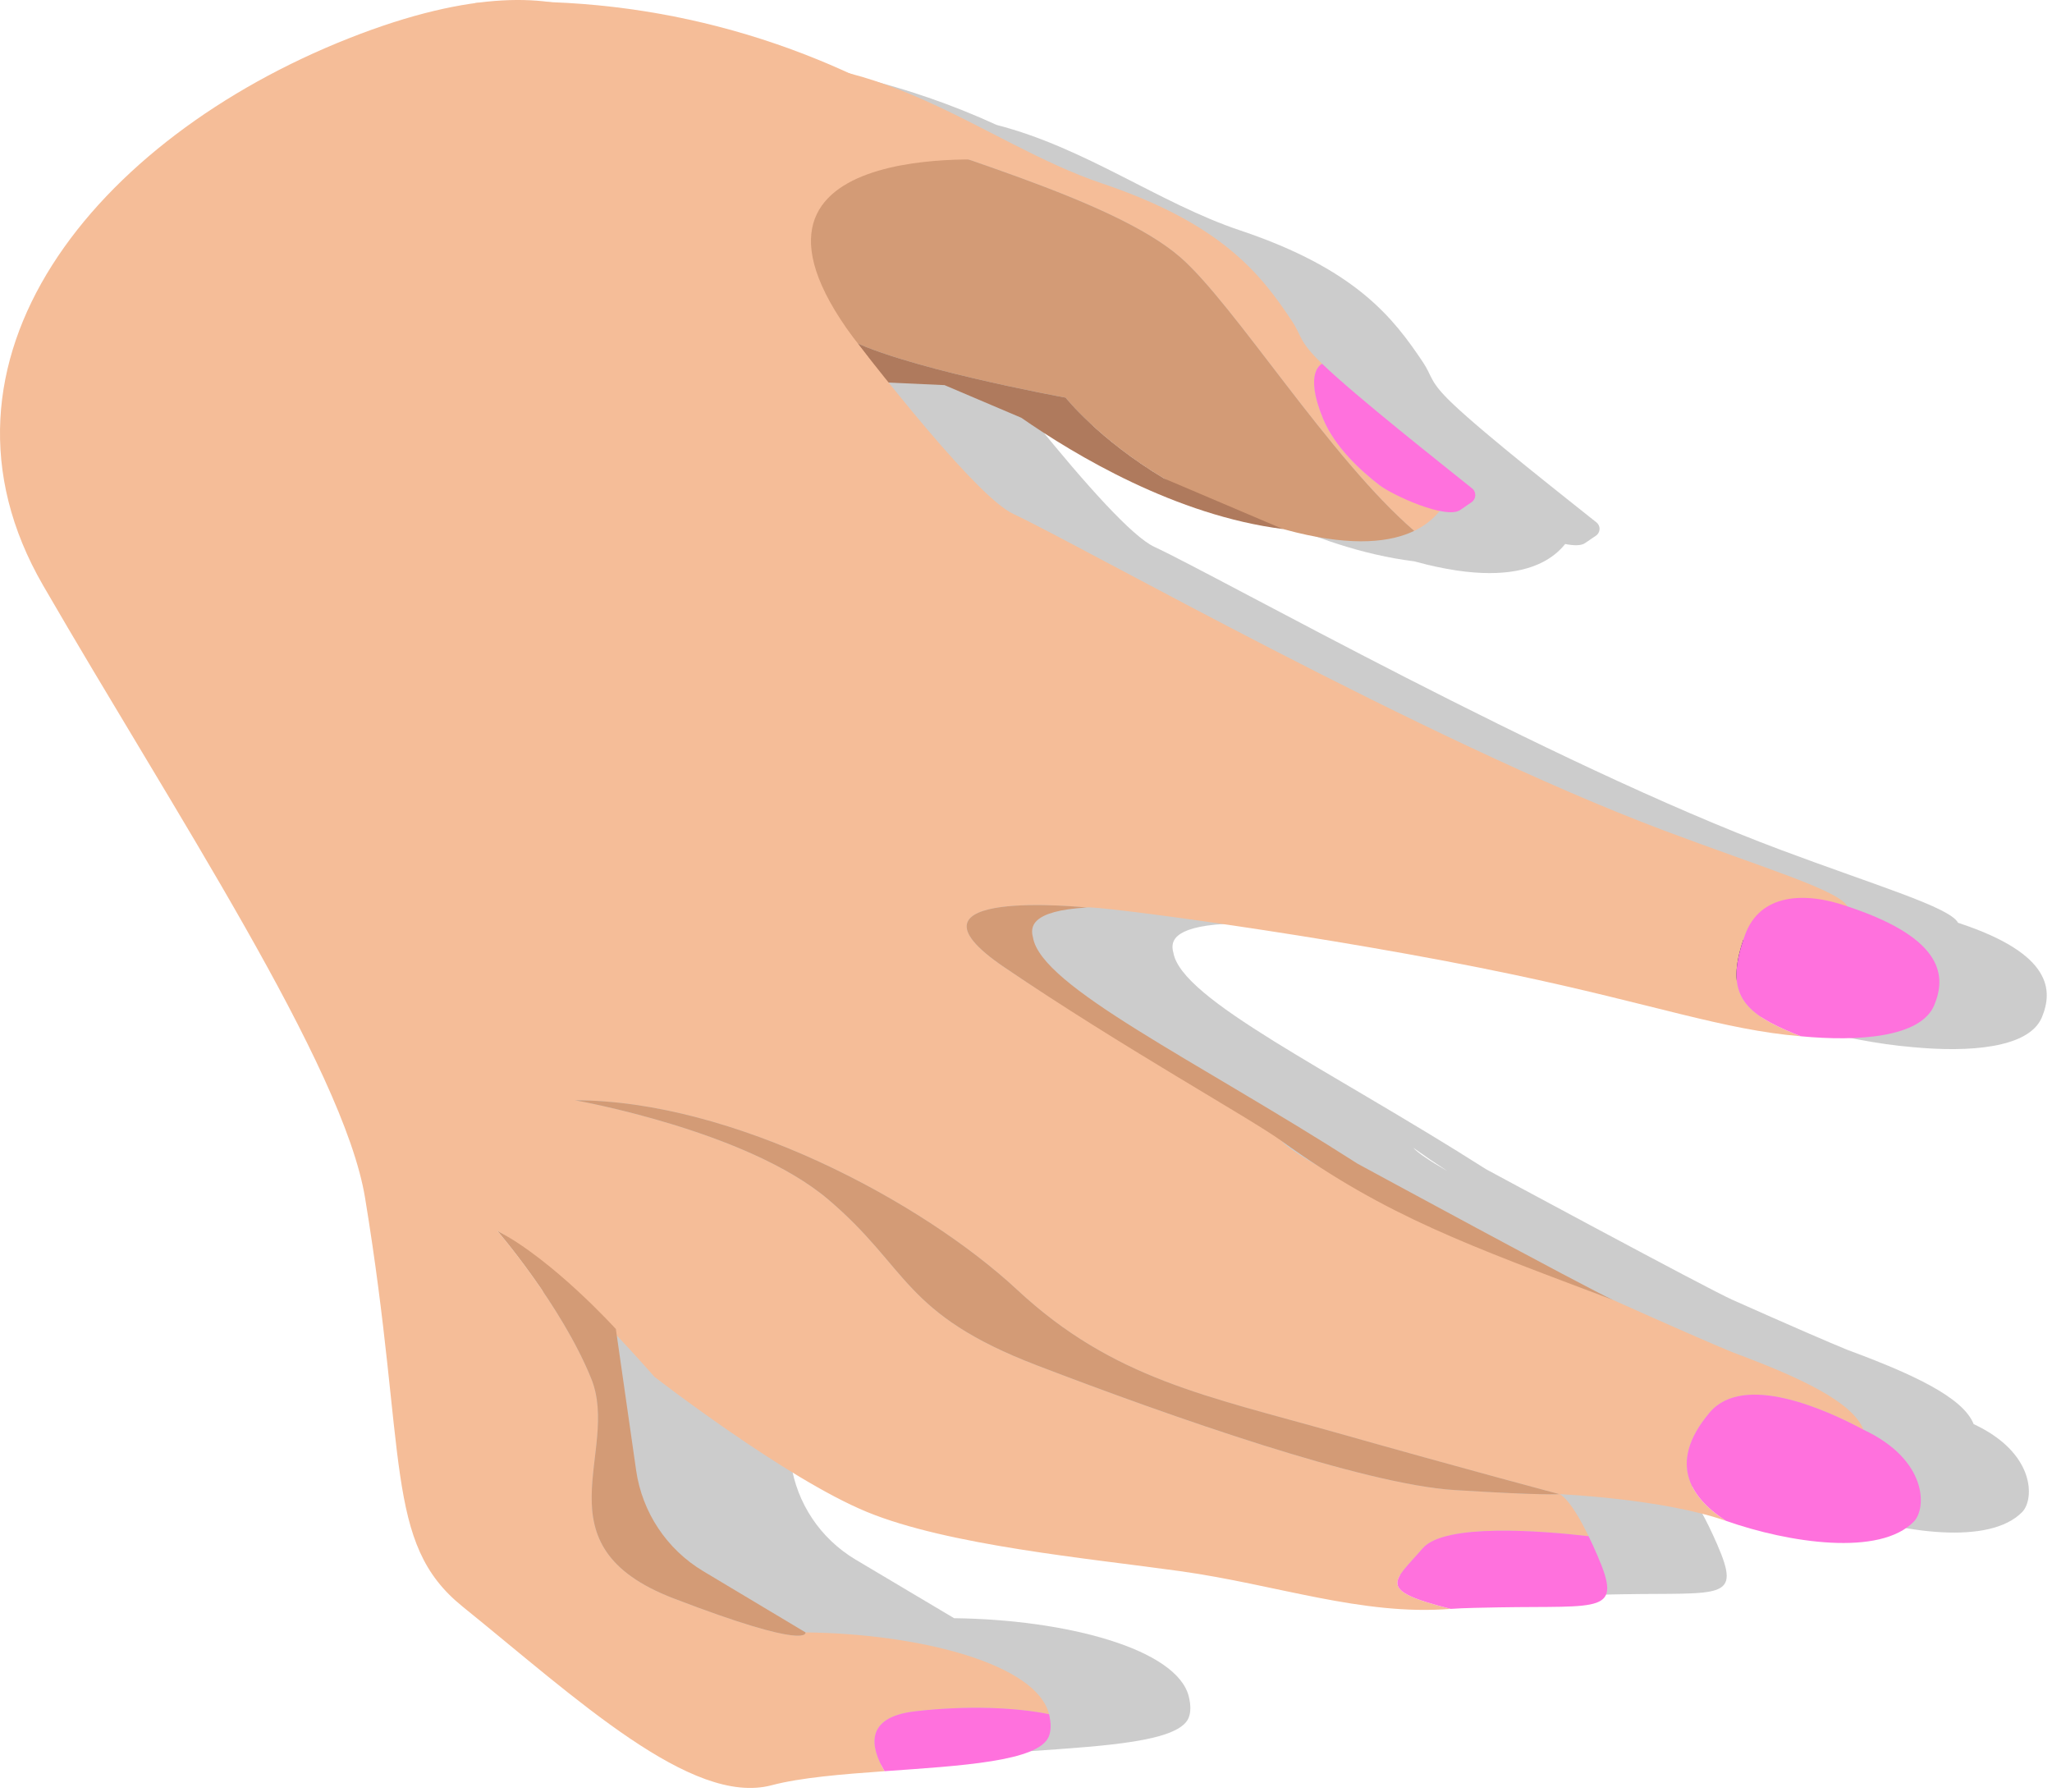 <svg width="221" height="193" viewBox="0 0 221 193" fill="none" xmlns="http://www.w3.org/2000/svg">
<g opacity="0.68">
<g opacity="0.68">
<path opacity="0.68" d="M211.071 99.435C211.008 99.413 210.946 99.394 210.882 99.372C209.995 97.694 202.166 95.407 191.784 91.521C166.855 82.188 131.389 62.173 124.319 58.887C121.954 57.788 116.973 52.24 111.391 45.344L117.189 45.606L125.159 48.975C130.78 52.858 141.226 59.058 152.303 60.449L152.3 60.448L152.296 60.446C152.747 60.568 153.204 60.688 153.669 60.8C159.713 62.266 163.526 61.792 165.933 60.641C167.125 60.071 167.967 59.334 168.569 58.583C169.495 58.77 170.279 58.78 170.71 58.486L171.882 57.687C172.379 57.348 172.409 56.632 171.94 56.257C168.787 53.733 159.951 46.823 156.377 43.404C153.899 41.034 154.304 40.577 153.249 39.002C150.073 34.262 146.073 29 133.545 24.805C124.892 21.909 116.965 15.93 107.337 13.453C97.589 8.989 87.036 6.486 76.289 6.103C74.132 5.804 71.561 5.782 68.508 6.196C68.503 6.196 68.498 6.196 68.492 6.197L68.493 6.198C64.83 6.696 60.476 7.821 55.303 9.858C29.093 20.178 10.13 43.062 23.639 66.269C37.148 89.477 54.807 115.851 57.054 129.446C61.471 156.168 58.969 165.014 67.165 171.592C78.971 181.07 90.931 192.221 99.251 190.028C102.235 189.241 106.564 188.891 110.967 188.579C118.837 188.021 126.939 187.587 128.01 185.002C128.26 184.398 128.258 183.606 128.035 182.7C126.765 177.562 114.797 174.401 102.76 174.262C102.76 174.262 96.9 170.778 92.146 167.949C88.366 165.701 85.808 161.879 85.183 157.545L83.176 143.634C85.467 146.048 87.064 147.882 87.064 147.882C87.064 147.882 100.678 158.374 109.127 161.832C117.575 165.289 132.076 166.619 141.621 167.942C151.655 169.333 160.486 172.562 169.731 171.837C170.911 171.745 173.468 171.703 174.684 171.683C185.432 171.497 187.58 172.386 184.949 166.333C184.623 165.584 184.318 164.924 184.032 164.341C182.011 160.216 181 160.002 181 160.002C181 160.002 191.727 160.463 198.287 162.755C204.848 165.047 214.277 166.449 217.797 162.821C219.109 161.469 219.248 156.475 212.561 153.357C211.423 150.466 205.942 147.945 199.014 145.383C197.221 144.663 192.496 142.611 186.589 139.979C183.848 138.757 160.063 125.92 160.056 125.916C143.139 115.145 127.226 107.665 126.37 102.583C126.089 101.545 126.073 99.825 131.953 99.491C132.539 99.225 157.1 102.401 176.226 106.409C190.8 109.464 198.034 112.113 206.067 112.771C205.633 112.602 205.228 112.438 204.858 112.282C205.228 112.438 205.633 112.602 206.067 112.771C211.936 113.327 218.504 112.921 219.909 109.554C221.109 106.676 221.038 102.749 211.071 99.435ZM129.751 46.897C129.751 46.897 129.758 46.908 129.765 46.916L129.751 46.897ZM129.779 46.934C129.794 46.952 129.814 46.977 129.841 47.009C129.813 46.976 129.795 46.952 129.779 46.934ZM129.852 47.02C129.877 47.049 129.907 47.086 129.94 47.125C129.907 47.085 129.877 47.051 129.852 47.02ZM129.976 47.167C130.017 47.214 130.063 47.267 130.116 47.326C130.063 47.268 130.018 47.216 129.976 47.167ZM130.151 47.367C130.195 47.417 130.244 47.471 130.296 47.528C130.244 47.471 130.196 47.416 130.151 47.367ZM130.362 47.601C130.426 47.672 130.497 47.748 130.572 47.828C130.496 47.748 130.426 47.671 130.362 47.601ZM130.641 47.902C130.703 47.968 130.769 48.037 130.838 48.108C130.768 48.037 130.704 47.968 130.641 47.902ZM130.929 48.204C131.018 48.296 131.113 48.392 131.212 48.492C131.112 48.392 131.019 48.295 130.929 48.204ZM131.318 48.598C131.397 48.677 131.478 48.757 131.563 48.84C131.478 48.757 131.397 48.677 131.318 48.598ZM139.978 55.24C139.718 55.085 139.465 54.931 139.214 54.775C139.465 54.931 139.72 55.086 139.981 55.241L139.978 55.24ZM131.683 48.958C131.796 49.067 131.914 49.18 132.037 49.296C131.914 49.18 131.796 49.066 131.683 48.958ZM132.177 49.428C132.275 49.518 132.375 49.611 132.477 49.704C132.375 49.61 132.275 49.518 132.177 49.428ZM132.619 49.834C132.756 49.958 132.9 50.086 133.046 50.215C132.899 50.086 132.756 49.958 132.619 49.834ZM133.218 50.367C133.338 50.47 133.46 50.575 133.585 50.682C133.46 50.575 133.338 50.47 133.218 50.367ZM133.739 50.813C133.901 50.949 134.069 51.088 134.241 51.229C134.069 51.088 133.901 50.95 133.739 50.813ZM134.445 51.395C134.589 51.511 134.737 51.63 134.888 51.749C134.737 51.629 134.589 51.512 134.445 51.395ZM135.066 51.89C135.247 52.03 135.432 52.172 135.622 52.315C135.432 52.171 135.247 52.03 135.066 51.89ZM135.852 52.488C136.032 52.622 136.215 52.757 136.403 52.893C136.215 52.757 136.032 52.622 135.852 52.488ZM136.604 53.037C136.796 53.174 136.993 53.313 137.193 53.451C136.993 53.312 136.796 53.174 136.604 53.037ZM137.441 53.621C137.671 53.778 137.904 53.936 138.144 54.094C137.904 53.936 137.671 53.778 137.441 53.621ZM138.32 54.207C138.525 54.34 138.735 54.474 138.948 54.608C138.735 54.474 138.525 54.34 138.32 54.207ZM155.881 126.106C154.009 125.033 152.711 124.162 152.207 123.6C153.457 124.495 154.676 125.326 155.881 126.106ZM200.484 101.814C200.414 101.967 200.338 102.118 200.278 102.284C200.339 102.118 200.41 101.962 200.484 101.814Z" fill="#606060"/>
</g>
</g>
<path d="M188.814 104.031C188.306 105.265 186.932 105.991 185.746 105.652C184.558 105.313 184.008 104.038 184.517 102.801C185.026 101.565 186.4 100.839 187.586 101.18C188.773 101.52 189.323 102.797 188.814 104.031Z" fill="#1D1A5C"/>
<path d="M153.719 52.36C152.198 53.403 150.004 53.352 148.535 52.219C146.467 50.623 143.761 48.11 142.518 45.14C140.364 39.989 142.393 39.174 142.393 39.174C139.822 36.7 140.242 36.223 139.148 34.579C135.852 29.63 131.7 24.136 118.699 19.757C105.698 15.379 94.28 4.251 76.785 7.248C74.798 7.588 72.962 7.876 71.244 8.125C78.085 8.95 85.612 10.229 90.298 12.155C100.664 16.414 119.802 21.323 127.138 27.719C132.957 32.791 143.237 49.36 152.31 57.169C156.398 55.202 156.574 51.339 156.574 51.339C156.574 51.339 156.354 51.154 155.962 50.822L153.719 52.36Z" fill="#F5BD98"/>
<path d="M73.353 40.187C84.408 39.425 90.756 36.176 90.756 36.176C96.262 39.457 114.761 42.821 114.761 42.821C114.761 42.821 123.045 53.302 139.582 57.336C145.854 58.865 149.812 58.371 152.309 57.169C143.236 49.36 132.957 32.791 127.137 27.719C119.801 21.323 100.664 16.414 90.297 12.155C85.611 10.229 78.084 8.95 71.244 8.125C57.838 10.068 51.654 9.6 37.48 12.54C36.647 12.713 35.825 12.902 35.013 13.103" fill="#D39B76"/>
<path d="M142.517 45.14C143.76 48.11 146.466 50.624 148.535 52.219C150.003 53.352 155.745 55.963 157.267 54.92L158.484 54.085C158.998 53.732 159.03 52.984 158.543 52.593C155.271 49.957 146.101 42.744 142.392 39.174C142.392 39.174 140.363 39.989 142.517 45.14Z" fill="#FF71DD"/>
<path d="M138.164 56.968L125.377 51.53C118.304 47.301 114.763 42.822 114.763 42.822C114.763 42.822 96.263 39.457 90.757 36.176C90.757 36.176 90.514 36.3 90.043 36.505C88.1 37.35 82.251 39.574 73.353 40.187L101.726 41.473L109.998 44.99C115.831 49.045 126.672 55.517 138.167 56.969L138.164 56.968Z" fill="#AF7A5D"/>
<path d="M184.125 152.114C187.789 147.778 196.691 151.812 200.698 153.965C199.517 150.948 193.828 148.315 186.639 145.641C184.778 144.889 179.874 142.746 173.745 139.998C158.229 134.135 140.35 125.461 138.064 122.896C135.177 119.658 120.989 112.86 108.164 104.162C95.339 95.464 117.045 97.729 117.045 97.729C117.653 97.452 143.143 100.767 162.99 104.953C178.114 108.141 185.621 110.908 193.957 111.595C193.358 111.36 192.809 111.133 192.332 110.924C187.587 108.833 185.73 106.702 187.951 100.644C189.544 96.299 195.604 97.405 198.985 97.657C198.199 95.902 190.018 93.507 179.136 89.408C153.266 79.665 116.461 58.77 109.124 55.339C101.786 51.908 70.18 6.972 70.18 6.972C70.18 6.972 64.702 -6.622 37.503 4.153C10.304 14.927 -9.376 38.817 4.644 63.046C18.662 87.274 36.987 114.808 39.319 129.001C43.903 156.9 41.307 166.135 49.812 173.003C62.063 182.897 74.476 194.539 83.108 192.249C86.206 191.427 90.699 191.061 95.268 190.736C93.757 188.181 93.035 184.925 98.555 184.287C104.201 183.633 109.474 183.879 112.979 184.598C111.662 179.235 99.243 175.935 86.751 175.789C86.751 175.789 87.411 177.838 72.537 172.125C57.663 166.411 66.859 156.336 63.676 148.462C60.491 140.589 53.553 132.537 53.553 132.537C59.624 135.72 70.463 148.249 70.463 148.249C70.463 148.249 84.59 159.202 93.357 162.812C102.126 166.422 117.174 167.811 127.078 169.191C137.492 170.643 146.656 174.014 156.251 173.258H156.25C148.107 171.216 150.086 170.366 153.222 166.736C155.578 164.007 166.038 164.846 171.092 165.432C168.995 161.125 167.944 160.903 167.944 160.903C167.944 160.903 166.355 161.069 156.626 160.46C146.896 159.85 126.224 152.613 111.7 147.044C97.177 141.475 97.954 136.6 89.198 129.167C80.442 121.733 61.934 118.489 61.934 118.489C78.885 118.495 99.294 129.357 109.575 138.923C119.856 148.488 130.026 150.351 143.862 154.27C157.698 158.188 167.944 160.904 167.944 160.904C167.944 160.904 179.077 161.385 185.885 163.778C182.433 161.535 179.324 157.793 184.125 152.114Z" fill="#F5BD98"/>
<path d="M109.576 138.921C99.295 129.357 78.886 118.493 61.934 118.487C61.934 118.487 80.443 121.732 89.199 129.165C97.955 136.598 97.178 141.473 111.701 147.042C126.224 152.611 146.897 159.848 156.627 160.458C166.356 161.067 167.945 160.901 167.945 160.901C167.945 160.901 157.699 158.185 143.863 154.266C130.027 150.349 119.857 148.487 109.576 138.921Z" fill="#D39B76"/>
<path d="M63.677 148.461C66.861 156.335 57.664 166.41 72.538 172.124C87.412 177.837 86.752 175.788 86.752 175.788C86.752 175.788 80.671 172.149 75.738 169.198C71.815 166.851 69.16 162.86 68.511 158.336L66.329 143.119C66.329 143.119 59.625 135.719 53.554 132.536C53.553 132.537 60.491 140.588 63.677 148.461Z" fill="#D39B76"/>
<path d="M108.165 104.161C120.99 112.859 134.545 120.359 138.065 122.897C149.274 130.979 158.23 134.134 173.746 139.998C170.901 138.724 146.218 125.321 146.21 125.317C128.655 114.072 112.141 106.263 111.252 100.957C110.962 99.875 110.944 98.079 117.046 97.73C117.046 97.73 95.341 95.463 108.165 104.161Z" fill="#D39B76"/>
<path d="M153.222 166.735C150.086 170.366 148.108 171.215 156.25 173.257C156.25 173.256 156.251 173.257 156.251 173.257C157.475 173.16 160.13 173.116 161.392 173.094C172.545 172.902 174.773 173.829 172.043 167.51C171.705 166.728 171.388 166.039 171.092 165.431C166.038 164.845 155.578 164.005 153.222 166.735Z" fill="#FF71DD"/>
<path d="M184.125 152.114C179.325 157.794 182.434 161.535 185.886 163.776C192.693 166.169 202.479 167.632 206.133 163.844C207.493 162.434 207.639 157.219 200.698 153.964C196.691 151.812 187.789 147.778 184.125 152.114Z" fill="#FF71DD"/>
<path d="M187.952 100.643C185.731 106.701 187.588 108.832 192.333 110.923C192.809 111.133 193.359 111.359 193.958 111.594C200.049 112.174 206.864 111.751 208.322 108.236C209.569 105.23 209.495 101.13 199.152 97.669C194.261 95.915 189.545 96.298 187.952 100.643Z" fill="#FF71DD"/>
<path d="M95.268 190.736C103.435 190.154 111.843 189.701 112.955 187.002C113.214 186.371 113.212 185.544 112.98 184.598C109.474 183.879 104.202 183.633 98.555 184.287C93.036 184.925 93.757 188.181 95.268 190.736Z" fill="#FF71DD"/>
<path d="M107.649 17.273C107.649 17.273 74.734 14.533 92.711 37.424C110.688 60.315 68.994 58.503 68.994 58.503C68.994 58.503 50.287 15.939 51.683 14.873C53.079 13.807 51.19 0.33 51.19 0.33C68.906 -0.739 86.507 3.816 101.48 13.346L107.649 17.273Z" fill="#F5BD98"/>
</svg>
